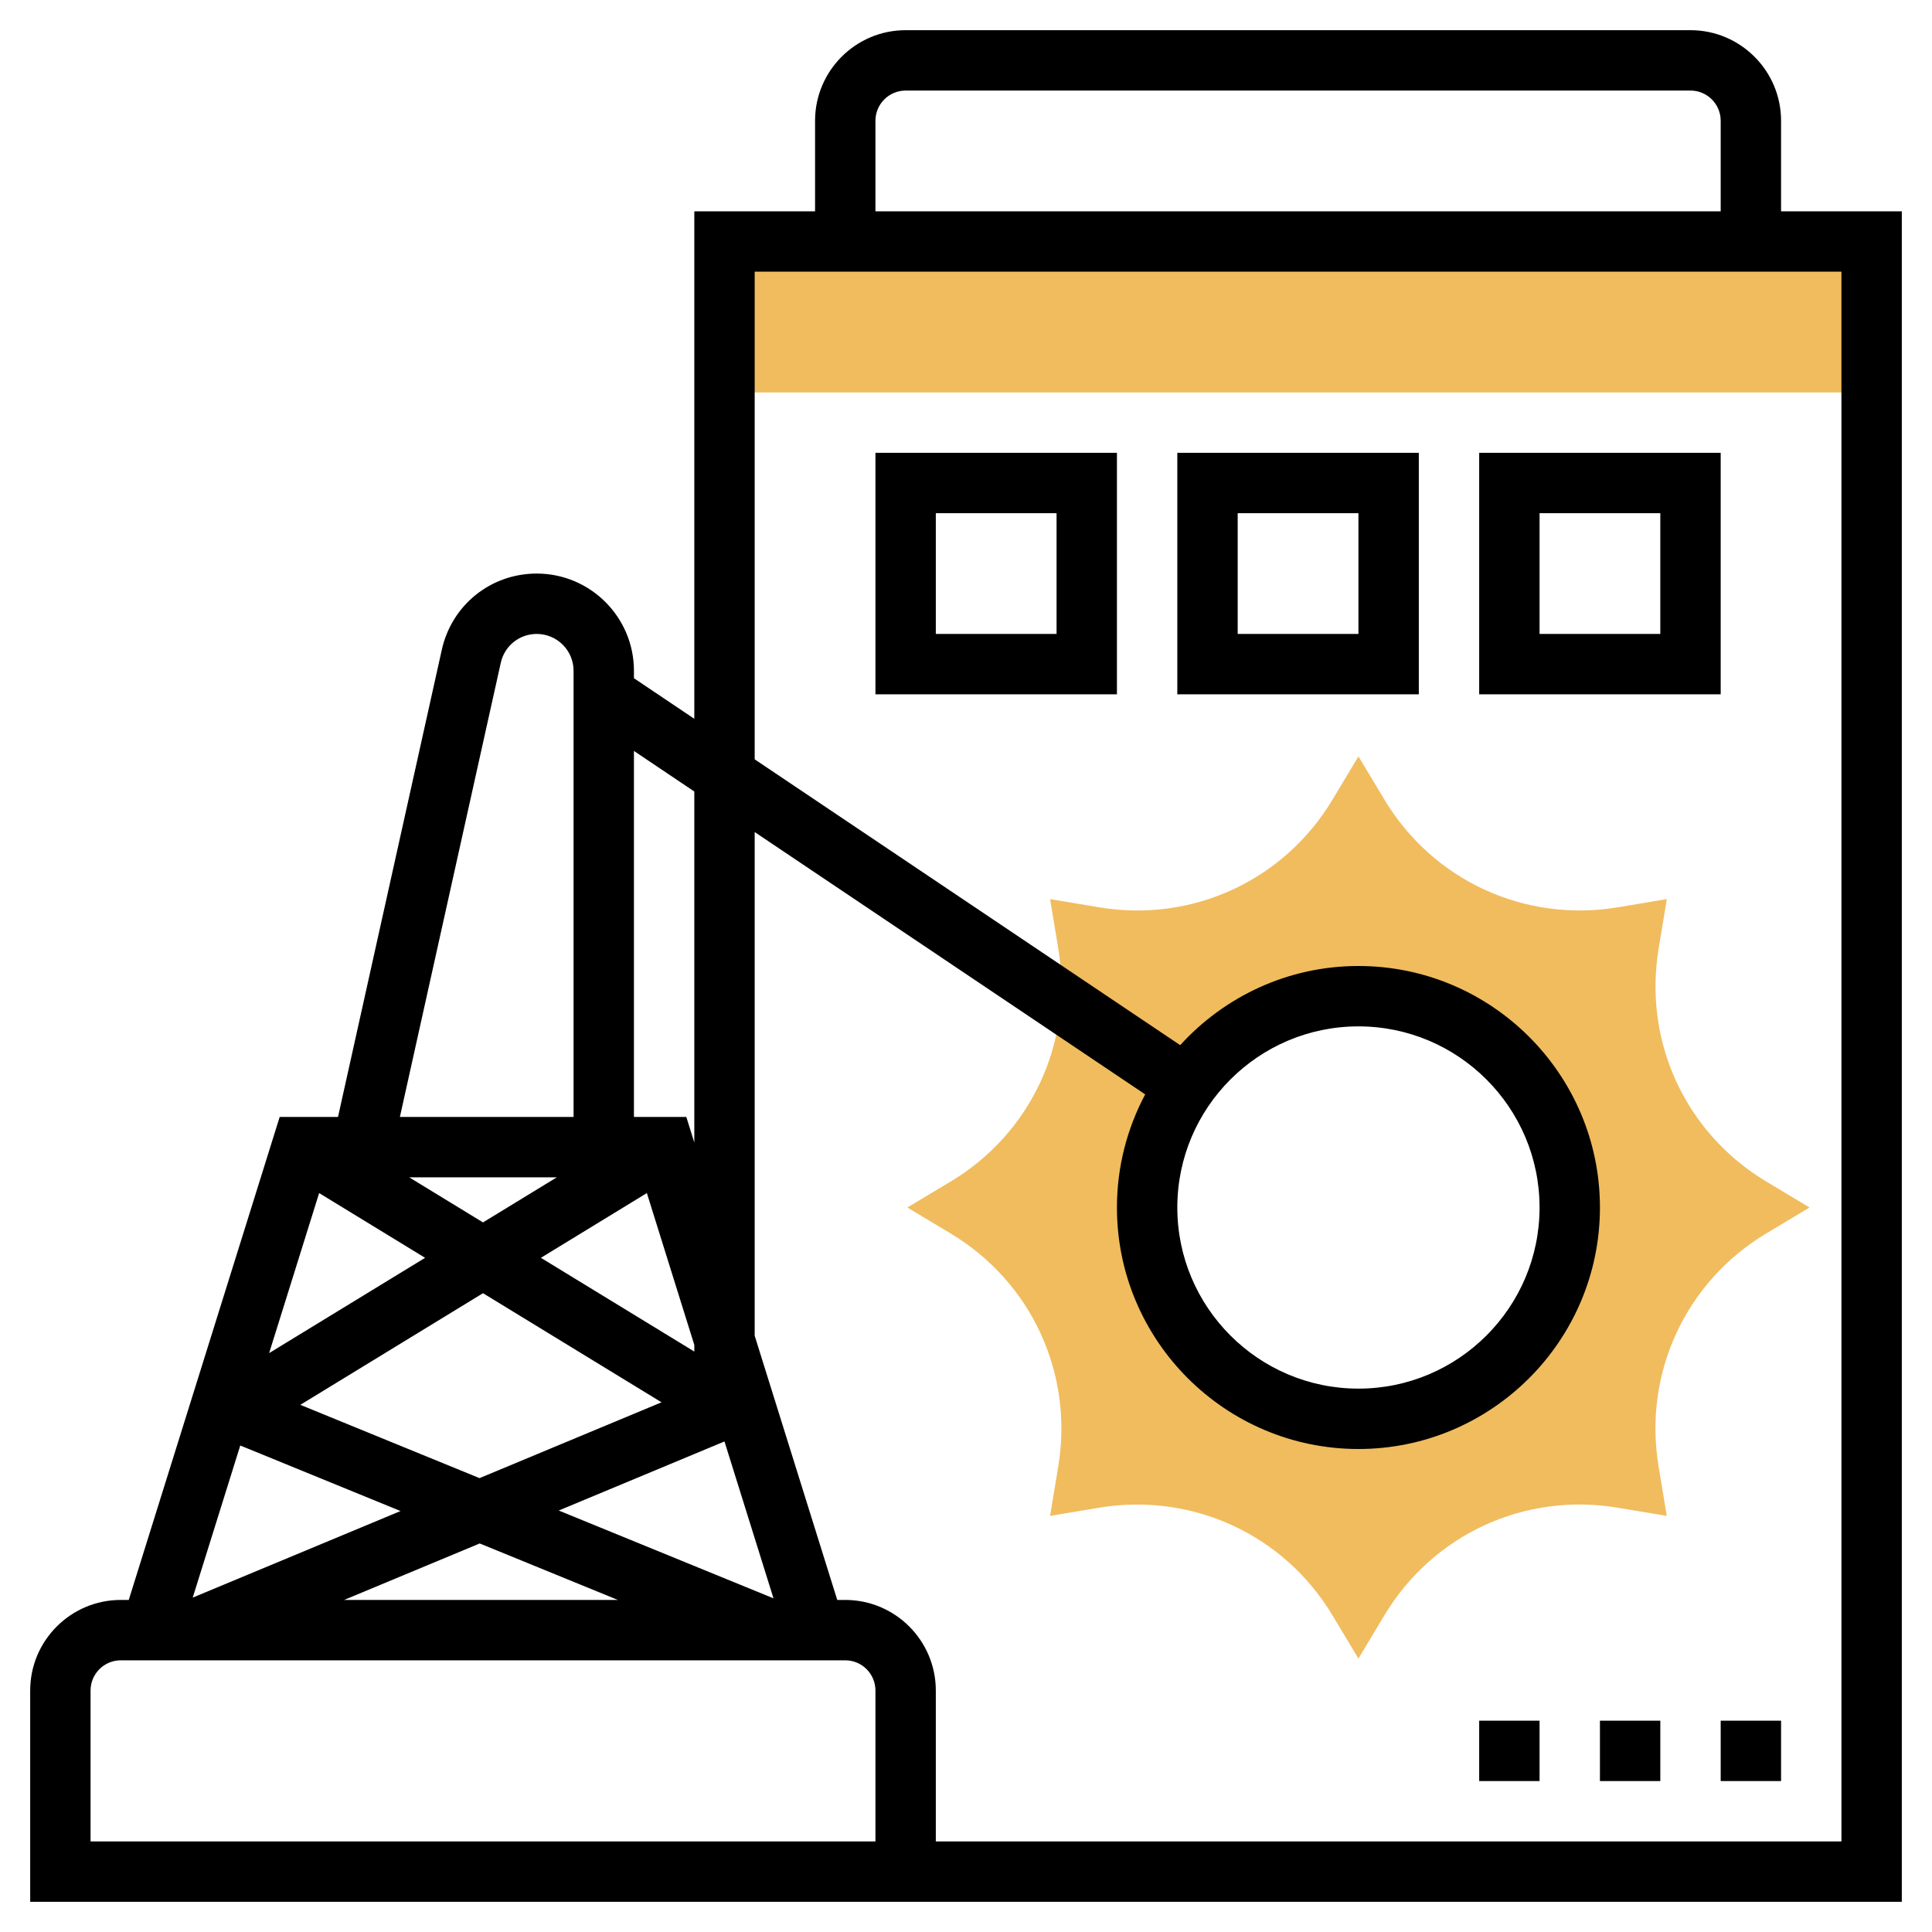 <svg id="Layer_5" enable-background="new 0 0 64 64" height="512" viewBox="0 0 64 64" width="512" xmlns="http://www.w3.org/2000/svg"><path d="m58.515 39.143c-2.684-1.61-4.084-4.644-3.569-7.731l.27-1.628-1.627.272c-3.08.512-6.12-.886-7.73-3.57l-.859-1.429-.857 1.429c-1.609 2.683-4.643 4.084-7.729 3.57l-1.628-.272.27 1.63c.515 3.085-.886 6.12-3.569 7.729l-1.43.857 1.429.857c2.684 1.61 4.084 4.644 3.569 7.731l-.27 1.628 1.627-.272c3.084-.509 6.12.886 7.73 3.57l.858 1.429.857-1.429c1.609-2.683 4.641-4.085 7.729-3.57l1.628.272-.27-1.63c-.515-3.085.886-6.12 3.569-7.729l1.43-.857zm-13.515 7.857c-3.866 0-7-3.134-7-7s3.134-7 7-7 7 3.134 7 7-3.134 7-7 7z" fill="#f0bc5e"/><path d="m24 8h38v5h-38z" fill="#f0bc5e"/><path d="m59 7v-3c0-1.654-1.346-3-3-3h-26c-1.654 0-3 1.346-3 3v3h-4v16.811l-2-1.344v-.247c0-1.775-1.444-3.22-3.22-3.22-1.52 0-2.812 1.037-3.144 2.521l-3.439 15.479h-1.932l-5 16h-.265c-1.654 0-3 1.346-3 3v7h28 2 32v-56zm-30-3c0-.551.448-1 1-1h26c.552 0 1 .449 1 1v3h-28zm-6 22.22v11.627l-.265-.847h-1.735v-12.124zm-15.041 21.664 5.309 2.171-6.884 2.868zm1.99-1.347 6.051-3.698 5.914 3.614-6.029 2.512zm5.942 4.592 4.576 1.871h-9.067zm2.618-1.091 5.49-2.288 1.624 5.197zm4.491-5.266-5.082-3.105 3.51-2.145 1.572 5.031zm-7-4.278-2.445-1.494h4.891zm.589-18.538c.126-.563.616-.956 1.191-.956.673 0 1.22.547 1.22 1.22v14.78h-5.753zm-6.017 17.566 3.51 2.145-5.167 3.157zm-7.572 21.478v-5c0-.551.448-1 1-1h24c.552 0 1 .449 1 1v5zm58 0h-30v-5c0-1.654-1.346-3-3-3h-.265l-2.735-8.752v-16.685l12.936 8.69c-.595 1.119-.936 2.394-.936 3.747 0 4.411 3.589 8 8 8s8-3.589 8-8-3.589-8-8-8c-2.34 0-4.441 1.016-5.905 2.622l-14.095-9.468v-16.154h36zm-16-27c3.309 0 6 2.691 6 6s-2.691 6-6 6-6-2.691-6-6 2.691-6 6-6z"/><path d="m57 15h-8v8h8zm-2 6h-4v-4h4z"/><path d="m47 15h-8v8h8zm-2 6h-4v-4h4z"/><path d="m37 15h-8v8h8zm-2 6h-4v-4h4z"/><path d="m49 57h2v2h-2z"/><path d="m57 57h2v2h-2z"/><path d="m53 57h2v2h-2z"/></svg>